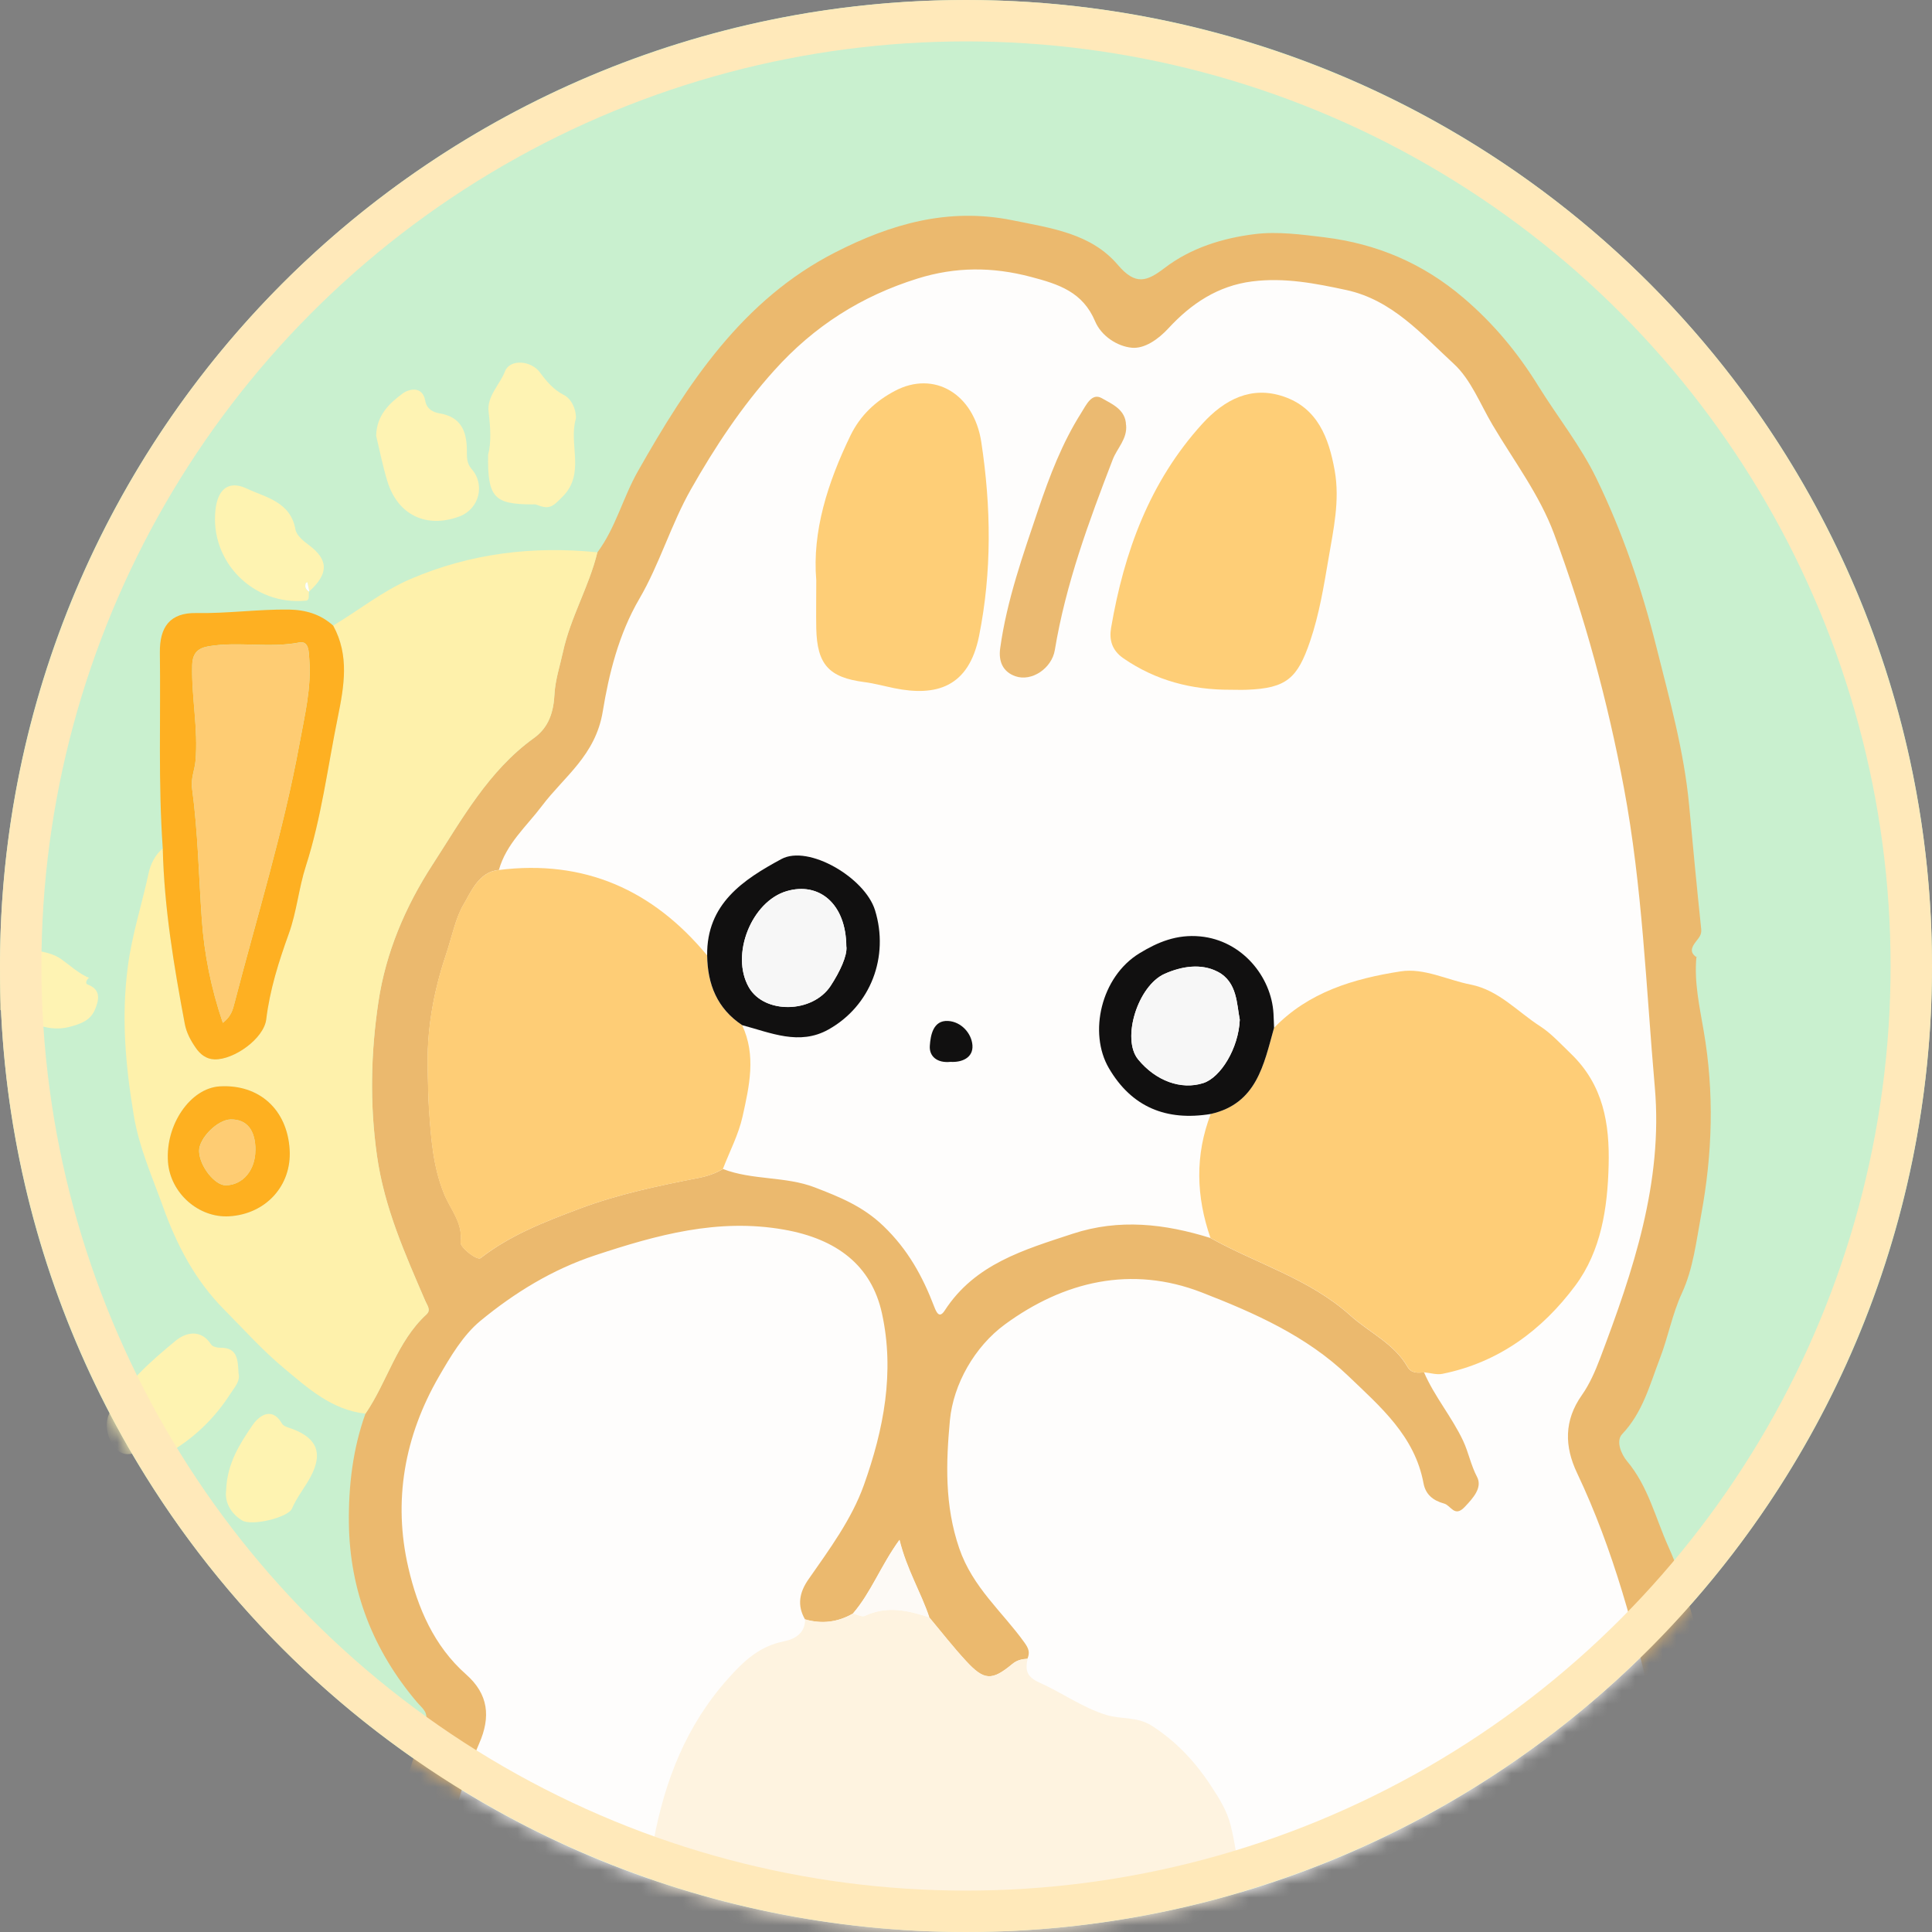 <svg width="140" height="140" viewBox="0 0 140 140" fill="none" xmlns="http://www.w3.org/2000/svg">
<rect x="0" y="0" width="140" height="140" fill="#808080" stroke="none"/>
<path d="M70 140C108.66 140 140 108.66 140 70C140 31.34 108.66 0 70 0C31.34 0 0 31.34 0 70C0 108.66 31.34 140 70 140Z" fill="#C9F0CF"/>
<mask id="mask0_54900_27954" style="mask-type:luminance" maskUnits="userSpaceOnUse" x="0" y="0" width="140" height="140">
<path d="M70 140C108.66 140 140 108.66 140 70C140 31.34 108.66 0 70 0C31.34 0 0 31.34 0 70C0 108.66 31.34 140 70 140Z" fill="white"/>
</mask>
<g mask="url(#mask0_54900_27954)">
<path d="M29.134 142.422L33.016 123.108L29.134 118.458L27.258 107.577L33.016 94.815L30.137 84.958L29.249 69.869L38.559 55.825L42.221 50.066L48.915 32.99L59.103 21.195L71.65 18.053L81.038 20.564L82.814 22.655L90.349 18.053L101.125 20.249L110.75 29.98L119.015 50.486L121.631 72.144V87.738L115.668 103.847L118.81 113.577L124.038 129.586L124.695 143.242L29.134 142.422Z" fill="#FEFDFC"/>
<path d="M52.388 84.711C54.532 85.536 56.917 85.226 59.035 86.041C60.805 86.724 62.513 87.396 64.01 88.836C65.797 90.549 66.863 92.503 67.704 94.705C67.861 95.109 68.072 95.566 68.46 94.962C70.646 91.584 74.219 90.559 77.729 89.403C81.096 88.295 84.412 88.678 87.706 89.708C91.079 91.589 94.894 92.666 97.846 95.325C99.228 96.57 101.015 97.353 101.992 99.05C102.265 99.523 102.733 99.491 103.19 99.444C103.946 101.199 105.202 102.664 106.022 104.404C106.421 105.255 106.584 106.174 107.031 107.02C107.44 107.798 106.747 108.56 106.127 109.211C105.397 109.978 105.134 109.085 104.645 108.954C103.841 108.733 103.305 108.297 103.153 107.482C102.517 104.052 100.022 101.934 97.694 99.701C94.673 96.806 90.906 95.141 87.107 93.664C81.984 91.668 77.082 92.85 72.821 95.971C70.636 97.573 69.08 100.295 68.833 102.927C68.555 105.943 68.434 109.064 69.511 112.201C70.489 115.043 72.632 116.787 74.235 119.026C74.555 119.472 74.639 119.756 74.45 120.203C74.051 120.224 73.693 120.297 73.352 120.581C71.876 121.805 71.313 121.789 70.01 120.381C69.07 119.367 68.219 118.269 67.331 117.208C66.727 115.39 65.702 113.751 65.171 111.591C63.81 113.472 63.117 115.4 61.803 116.924C60.711 117.555 59.555 117.702 58.336 117.35C57.737 116.315 57.937 115.369 58.593 114.434C60.106 112.264 61.714 110.094 62.602 107.609C64.031 103.605 64.846 99.439 63.91 95.172C63.148 91.683 60.621 89.776 56.817 89.104C52.02 88.258 47.602 89.487 43.146 90.958C40.025 91.988 37.288 93.675 34.813 95.713C33.552 96.754 32.643 98.304 31.803 99.754C29.312 104.067 28.466 108.754 29.591 113.603C30.258 116.493 31.445 119.278 33.778 121.337C35.407 122.777 35.565 124.427 34.719 126.35C32.791 130.737 31.939 135.387 31.561 140.137C31.498 140.93 29.916 142.532 29.123 142.422C27.91 142.254 27.636 141.229 27.62 140.242C27.563 136.585 28.267 133.028 29.307 129.539C29.775 127.968 30.258 126.397 30.82 124.858C31.099 124.085 30.589 123.786 30.211 123.339C27.043 119.598 25.34 115.269 25.282 110.372C25.251 107.687 25.561 105.008 26.48 102.444C28.072 100.116 28.745 97.232 30.904 95.246C31.246 94.93 30.952 94.594 30.82 94.284C29.354 90.869 27.846 87.533 27.311 83.729C26.78 79.962 26.869 76.294 27.416 72.617C27.951 69.028 29.365 65.702 31.34 62.66C33.479 59.36 35.386 55.861 38.686 53.486C39.789 52.693 40.109 51.569 40.178 50.302C40.236 49.252 40.572 48.259 40.792 47.245C41.339 44.733 42.679 42.516 43.283 40.036C44.612 38.255 45.138 36.064 46.22 34.157C49.824 27.799 53.801 21.71 60.553 18.274C64.515 16.256 68.676 15.011 73.368 15.962C76.221 16.54 79.068 16.923 81.002 19.193C82.289 20.706 83.109 20.401 84.406 19.409C86.308 17.958 88.605 17.254 90.922 16.965C92.571 16.76 94.305 16.992 95.981 17.197C99.754 17.664 103.09 19.062 106.048 21.584C108.244 23.454 109.994 25.577 111.491 27.999C112.873 30.227 114.528 32.291 115.679 34.661C117.575 38.56 118.963 42.637 120.019 46.845C120.97 50.644 122.031 54.411 122.399 58.331C122.677 61.331 122.961 64.331 123.276 67.326C123.323 67.756 123.082 67.977 122.882 68.245C122.572 68.65 122.42 69.017 122.94 69.364L122.929 69.354C122.756 71.166 123.155 72.937 123.455 74.697C124.227 79.168 124.096 83.592 123.271 88.042C122.914 89.96 122.698 91.925 121.884 93.691C121.174 95.225 120.886 96.869 120.287 98.424C119.546 100.353 119.047 102.339 117.549 103.92C117.061 104.435 117.507 105.412 117.901 105.88C119.441 107.708 119.966 110.02 120.907 112.101C122.099 114.733 122.761 117.618 123.523 120.429C125.262 126.865 126.234 133.432 126.702 140.073C126.786 141.256 125.819 142.8 124.7 143.242C123.717 143.63 123.239 143.042 122.787 142.301C122.068 141.114 122.283 139.742 122.178 138.492C121.773 133.658 120.922 128.903 119.85 124.196C118.484 118.232 116.924 112.311 114.281 106.742C113.367 104.819 113.325 102.938 114.628 101.094C115.195 100.29 115.6 99.349 115.952 98.424C118.343 92.099 120.518 85.673 119.914 78.785C119.278 71.539 119.02 64.257 117.67 57.064C116.493 50.781 114.828 44.665 112.616 38.691C111.554 35.833 109.684 33.379 108.139 30.762C107.256 29.265 106.584 27.505 105.354 26.37C103.037 24.237 100.889 21.736 97.557 21.016C95.314 20.533 93.076 20.097 90.748 20.391C88.247 20.706 86.314 22.009 84.674 23.785C83.923 24.599 82.935 25.282 82.021 25.198C80.976 25.104 79.809 24.358 79.357 23.286C78.459 21.158 76.73 20.596 74.707 20.065C71.912 19.324 69.233 19.33 66.501 20.181C62.423 21.452 58.998 23.622 56.108 26.838C53.723 29.486 51.794 32.412 50.066 35.46C48.626 37.997 47.796 40.882 46.325 43.399C44.828 45.962 44.118 48.868 43.677 51.563C43.151 54.747 40.871 56.276 39.279 58.388C38.144 59.896 36.689 61.131 36.153 63.038C34.666 63.17 34.104 64.704 33.605 65.523C33.027 66.469 32.738 67.935 32.328 69.154C31.398 71.918 30.91 74.697 30.999 77.618C31.025 78.538 31.03 79.499 31.093 80.398C31.235 82.452 31.377 84.527 32.181 86.508C32.638 87.633 33.568 88.626 33.379 90.002C33.326 90.407 34.582 91.353 34.824 91.169C36.978 89.498 39.453 88.541 41.996 87.585C44.822 86.524 47.723 85.925 50.639 85.352C51.295 85.221 51.847 85.027 52.399 84.706L52.388 84.711Z" fill="#EBB96E"/>
<path d="M58.351 117.344C59.565 117.696 60.721 117.549 61.819 116.919C62.103 116.987 62.455 117.192 62.66 117.097C64.252 116.346 65.796 116.688 67.346 117.202C68.234 118.264 69.085 119.362 70.026 120.376C71.329 121.784 71.891 121.8 73.367 120.576C73.709 120.292 74.066 120.218 74.466 120.197C74.287 120.996 74.371 121.5 75.311 121.921C76.945 122.651 78.422 123.728 80.156 124.269C81.233 124.6 82.404 124.38 83.45 125.047C85.226 126.182 86.597 127.648 87.748 129.402C88.352 130.322 88.919 131.22 89.182 132.287C89.797 134.783 89.907 137.341 89.944 139.884C89.965 141.277 89.004 141.739 86.876 141.455C84.842 141.182 82.846 141.534 80.833 141.571C78.175 141.618 75.516 141.461 72.853 141.413C69.863 141.355 66.879 141.35 63.889 141.55C61.982 141.676 60.054 141.518 58.131 141.487C55.388 141.445 52.656 141.261 49.903 141.581C47.88 141.813 47.102 141.119 47.144 139.023C47.181 137.163 47.002 135.297 47.355 133.427C48.179 129.024 49.708 125.052 52.771 121.626C53.964 120.292 55.062 119.288 56.812 118.936C57.579 118.784 58.341 118.369 58.341 117.35L58.351 117.344Z" fill="#FEF3E0"/>
<path d="M43.288 40.031C42.684 42.511 41.344 44.728 40.797 47.239C40.577 48.259 40.24 49.252 40.183 50.297C40.114 51.563 39.794 52.688 38.691 53.481C35.396 55.856 33.484 59.355 31.345 62.655C29.37 65.697 27.956 69.028 27.421 72.611C26.874 76.289 26.785 79.956 27.316 83.724C27.851 87.533 29.359 90.864 30.825 94.279C30.956 94.589 31.251 94.925 30.909 95.24C28.755 97.221 28.077 100.111 26.485 102.439C24.032 102.171 22.287 100.573 20.527 99.102C18.993 97.82 17.648 96.312 16.235 94.888C14.143 92.776 12.814 90.239 11.811 87.443C11.023 85.258 10.082 83.156 9.693 80.823C9.1 77.24 8.779 73.73 9.262 70.047C9.567 67.709 10.282 65.544 10.765 63.291C10.907 62.623 11.227 61.961 11.79 61.483C11.889 65.765 12.594 69.968 13.382 74.166C13.502 74.823 13.812 75.391 14.18 75.921C14.495 76.378 14.947 76.736 15.536 76.757C16.939 76.799 19.114 75.259 19.287 73.856C19.555 71.702 20.201 69.664 20.921 67.657C21.499 66.054 21.641 64.357 22.151 62.776C23.291 59.24 23.737 55.578 24.473 51.968C24.935 49.709 25.324 47.492 24.142 45.332C26.012 44.218 27.715 42.831 29.743 41.959C34.088 40.094 38.606 39.553 43.277 40.02L43.288 40.031ZM20.99 83.308C20.816 80.403 18.778 78.559 15.93 78.722C13.797 78.843 11.974 81.501 12.173 84.202C12.341 86.461 14.39 88.279 16.618 88.137C19.277 87.969 21.147 85.904 20.99 83.308Z" fill="#FEF1AB"/>
<path d="M103.2 99.444C102.743 99.491 102.27 99.523 102.002 99.05C101.025 97.353 99.239 96.564 97.857 95.325C94.904 92.666 91.09 91.589 87.717 89.708C86.676 86.713 86.582 83.713 87.738 80.718C91.069 79.967 91.578 77.145 92.319 74.487C94.825 71.881 98.109 70.914 101.498 70.389C103.195 70.126 104.871 71.014 106.563 71.345C108.612 71.749 109.962 73.315 111.612 74.371C112.395 74.876 113.11 75.659 113.819 76.342C116.194 78.622 116.646 81.438 116.567 84.464C116.488 87.554 116.02 90.643 114.16 93.149C111.759 96.381 108.596 98.734 104.519 99.554C104.104 99.638 103.647 99.486 103.206 99.444H103.2Z" fill="#FECD77"/>
<path d="M52.388 84.711C51.836 85.027 51.284 85.226 50.628 85.358C47.712 85.93 44.811 86.529 41.985 87.591C39.442 88.547 36.967 89.503 34.813 91.174C34.577 91.358 33.316 90.412 33.368 90.007C33.552 88.631 32.627 87.638 32.17 86.513C31.366 84.533 31.224 82.457 31.082 80.403C31.02 79.505 31.02 78.543 30.988 77.624C30.899 74.702 31.387 71.923 32.317 69.159C32.727 67.94 33.016 66.475 33.594 65.529C34.093 64.709 34.661 63.175 36.142 63.044C42.337 62.266 47.307 64.483 51.237 69.228C51.263 71.324 51.968 73.084 53.775 74.282C54.81 76.478 54.295 78.711 53.812 80.892C53.523 82.205 52.871 83.44 52.383 84.706L52.388 84.711Z" fill="#FECD76"/>
<path d="M89.161 49.982C86.356 49.992 83.755 49.32 81.412 47.707C80.571 47.129 80.366 46.362 80.513 45.5C81.454 40.005 83.303 34.908 87.133 30.7C88.73 28.95 90.674 27.936 93.018 28.735C95.471 29.57 96.291 31.713 96.717 34.099C97.105 36.274 96.622 38.386 96.27 40.472C95.928 42.474 95.603 44.491 94.941 46.446C94.021 49.162 93.223 49.872 90.359 49.982C89.96 49.998 89.561 49.982 89.156 49.982H89.161Z" fill="#FECE77"/>
<path d="M59.15 42.048C58.851 38.517 59.97 34.981 61.63 31.556C62.344 30.09 63.458 29.06 64.84 28.33C67.688 26.817 70.578 28.54 71.108 32.034C71.823 36.731 71.881 41.434 70.945 46.094C70.199 49.793 67.856 50.492 64.793 49.866C64.078 49.719 63.359 49.52 62.623 49.425C60.064 49.094 59.208 48.148 59.15 45.542C59.129 44.491 59.15 43.441 59.15 42.053V42.048Z" fill="#FECE77"/>
<path d="M24.148 45.343C25.33 47.502 24.936 49.719 24.479 51.978C23.743 55.588 23.296 59.25 22.156 62.786C21.647 64.368 21.505 66.065 20.927 67.667C20.202 69.674 19.555 71.713 19.293 73.867C19.119 75.27 16.944 76.809 15.541 76.767C14.948 76.751 14.501 76.394 14.186 75.932C13.818 75.401 13.508 74.834 13.387 74.177C12.599 69.979 11.895 65.776 11.795 61.494C11.459 56.765 11.648 52.031 11.585 47.297C11.559 45.416 12.331 44.392 14.217 44.423C16.461 44.465 18.673 44.145 20.906 44.171C22.146 44.187 23.233 44.507 24.153 45.343H24.148ZM16.146 74.119C16.766 73.636 16.871 73.152 16.997 72.669C18.62 66.412 20.543 60.227 21.71 53.854C22.078 51.847 22.571 49.851 22.414 47.781C22.372 47.229 22.398 46.42 21.683 46.556C19.508 46.977 17.317 46.472 15.158 46.824C14.407 46.945 13.955 47.26 13.928 48.19C13.865 50.518 14.38 52.809 14.165 55.157C14.107 55.798 13.818 56.402 13.918 57.133C14.344 60.269 14.401 63.438 14.622 66.595C14.795 69.096 15.284 71.582 16.146 74.114V74.119Z" fill="#FEB022"/>
<path d="M53.781 74.287C51.968 73.084 51.269 71.329 51.243 69.233C51.196 65.492 53.87 63.737 56.623 62.25C58.583 61.194 62.676 63.595 63.406 65.954C64.446 69.311 63.106 72.884 60.033 74.602C57.926 75.784 55.845 74.834 53.781 74.287ZM61.331 68.602C61.315 65.481 59.35 63.889 57.012 64.578C54.474 65.318 52.908 69.18 54.269 71.55C55.383 73.489 58.877 73.452 60.201 71.429C60.868 70.404 61.394 69.269 61.336 68.608L61.331 68.602Z" fill="#111010"/>
<path d="M92.319 74.492C91.578 77.145 91.068 79.972 87.737 80.723C84.538 81.249 82.01 80.245 80.35 77.397C78.863 74.849 79.777 70.783 82.567 69.08C83.902 68.266 85.268 67.693 86.975 67.856C90.002 68.145 92.13 70.777 92.282 73.447C92.303 73.793 92.308 74.145 92.324 74.497L92.319 74.492ZM89.839 73.893C89.613 72.795 89.676 71.156 88.231 70.415C87.044 69.805 85.662 70.01 84.401 70.567C82.447 71.429 81.254 75.28 82.473 76.772C83.755 78.333 85.594 79 87.196 78.485C88.452 78.081 89.75 75.968 89.839 73.898V73.893Z" fill="#111010"/>
<path d="M81.601 30.794C81.7 31.803 80.954 32.47 80.634 33.295C78.9 37.798 77.229 42.316 76.436 47.108C76.22 48.421 74.765 49.425 73.567 48.999C72.716 48.695 72.332 47.98 72.48 46.956C72.963 43.483 74.135 40.199 75.243 36.904C76.058 34.493 76.966 32.108 78.338 29.938C78.711 29.349 79.11 28.43 79.851 28.86C80.555 29.265 81.574 29.675 81.595 30.799L81.601 30.794Z" fill="#EBBA71"/>
<path d="M35.376 32.932C35.601 32.097 35.544 30.983 35.407 29.843C35.27 28.713 36.211 27.894 36.594 26.906C36.941 26.008 38.475 26.102 39.127 26.99C39.61 27.647 40.136 28.256 40.829 28.603C41.638 29.008 41.791 30.132 41.722 30.368C41.197 32.207 42.432 34.314 40.771 35.985C40.052 36.71 39.826 36.957 38.88 36.573C38.791 36.537 38.686 36.552 38.586 36.552C35.796 36.542 35.323 36.053 35.37 32.932H35.376Z" fill="#FEF3B3"/>
<path d="M17.28 99.486C17.448 100.08 16.97 100.558 16.671 101.031C15.683 102.575 14.375 103.899 12.867 104.882C11.895 105.512 10.529 105.223 9.352 105.365C8.191 105.507 7.334 103.537 7.938 102.402C9.079 100.248 10.896 98.666 12.73 97.153C13.445 96.565 14.543 96.265 15.299 97.426C15.405 97.584 15.736 97.668 15.961 97.663C17.212 97.642 17.233 98.524 17.285 99.491L17.28 99.486Z" fill="#FEF3B1"/>
<path d="M27.258 31.582C27.284 30.1 28.214 29.223 29.186 28.508C29.617 28.193 30.615 27.925 30.815 29.044C30.93 29.675 31.419 29.88 31.871 29.959C33.395 30.216 33.81 31.23 33.831 32.575C33.836 33.069 33.789 33.547 34.172 33.983C35.186 35.134 34.713 36.894 33.289 37.425C30.904 38.312 28.829 37.325 28.077 34.892C27.731 33.778 27.51 32.622 27.258 31.582Z" fill="#FEF3B3"/>
<path d="M22.393 42.868C22.345 43.099 22.461 43.493 22.177 43.525C18.368 43.908 15.189 40.693 15.615 36.931C15.783 35.444 16.571 34.787 17.88 35.402C19.261 36.053 21.058 36.358 21.41 38.37C21.484 38.786 21.967 39.195 22.356 39.479C23.806 40.551 23.843 41.544 22.414 42.852C22.366 42.632 22.319 42.411 22.272 42.19C22.23 42.217 22.167 42.237 22.156 42.274C22.067 42.537 22.156 42.737 22.393 42.873V42.868Z" fill="#FEF3B1"/>
<path d="M16.387 107.976C16.461 106.022 17.391 104.609 18.3 103.269C18.646 102.759 19.629 101.787 20.433 103.158C20.559 103.374 20.937 103.453 21.216 103.558C22.991 104.236 23.407 105.323 22.508 107.01C22.088 107.798 21.515 108.481 21.158 109.316C20.879 109.968 18.242 110.603 17.548 110.178C16.692 109.658 16.261 108.807 16.392 107.971L16.387 107.976Z" fill="#FEF3B1"/>
<path d="M6.457 70.856C6.263 70.982 6.163 71.266 6.336 71.334C7.371 71.718 7.161 72.501 6.872 73.178C6.552 73.925 5.905 74.182 5.049 74.408C3.236 74.891 1.886 73.788 0.373 73.362C-0.321 73.168 -0.941 72.154 -0.71 71.166C-0.473 70.163 -0.216 68.918 1.014 68.849C2.175 68.786 3.583 68.891 4.455 69.516C5.096 69.974 5.69 70.536 6.452 70.862H6.457V70.856Z" fill="#FEF3B3"/>
<path d="M68.88 76.946C67.893 77.051 67.325 76.531 67.378 75.785C67.43 75.018 67.62 73.919 68.702 73.983C69.648 74.035 70.404 74.871 70.467 75.748C70.53 76.673 69.663 76.998 68.88 76.946Z" fill="#111010"/>
<path d="M122.934 69.364L123.008 69.285L122.924 69.349L122.934 69.364Z" fill="#EBB96E"/>
<path d="M6.446 70.862C6.488 70.883 6.53 70.904 6.567 70.93C6.53 70.904 6.488 70.883 6.452 70.856L6.446 70.862Z" fill="#FEF3B3"/>
<path d="M67.347 117.197C65.797 116.682 64.252 116.336 62.66 117.092C62.455 117.192 62.103 116.982 61.819 116.913C63.133 115.39 63.826 113.456 65.187 111.581C65.718 113.74 66.742 115.379 67.347 117.197Z" fill="#FDFAF6"/>
<path d="M20.989 83.308C21.147 85.904 19.277 87.974 16.618 88.137C14.396 88.273 12.341 86.456 12.173 84.202C11.973 81.501 13.797 78.848 15.93 78.722C18.783 78.559 20.816 80.403 20.989 83.308ZM18.51 83.345C18.51 81.879 17.884 81.107 16.723 81.118C15.762 81.128 14.401 82.489 14.427 83.424C14.459 84.506 15.573 85.92 16.382 85.894C17.611 85.857 18.504 84.785 18.504 83.345H18.51Z" fill="#FEB020"/>
<path d="M16.145 74.119C15.284 71.587 14.795 69.096 14.622 66.6C14.401 63.443 14.343 60.275 13.918 57.138C13.818 56.408 14.107 55.803 14.165 55.162C14.375 52.814 13.86 50.523 13.928 48.195C13.954 47.266 14.406 46.95 15.158 46.829C17.317 46.477 19.508 46.982 21.683 46.561C22.398 46.425 22.372 47.234 22.414 47.786C22.571 49.856 22.077 51.852 21.71 53.859C20.543 60.233 18.62 66.417 16.997 72.674C16.871 73.157 16.765 73.641 16.145 74.124V74.119Z" fill="#FECC73"/>
<path d="M61.331 68.602C61.394 69.264 60.868 70.399 60.196 71.424C58.877 73.447 55.378 73.483 54.264 71.545C52.908 69.18 54.469 65.313 57.007 64.573C59.345 63.889 61.31 65.476 61.325 68.597L61.331 68.602Z" fill="#F7F7F7"/>
<path d="M89.839 73.893C89.75 75.963 88.457 78.076 87.196 78.48C85.594 78.995 83.755 78.328 82.473 76.767C81.249 75.28 82.447 71.429 84.401 70.562C85.662 70.005 87.044 69.8 88.231 70.41C89.676 71.151 89.613 72.79 89.839 73.888V73.893Z" fill="#F7F7F7"/>
<path d="M22.393 42.868C22.162 42.726 22.067 42.532 22.156 42.269C22.167 42.232 22.23 42.216 22.272 42.185C22.319 42.406 22.366 42.626 22.414 42.847L22.393 42.863V42.868Z" fill="#FEFEFE"/>
<path d="M18.51 83.345C18.51 84.785 17.616 85.857 16.387 85.894C15.578 85.915 14.459 84.506 14.432 83.424C14.406 82.489 15.767 81.128 16.729 81.118C17.89 81.107 18.515 81.885 18.515 83.345H18.51Z" fill="#FECC73"/>
</g>
<circle cx="70" cy="70" r="68.5" stroke="#FFE9BA" stroke-width="3"/>
</svg>

